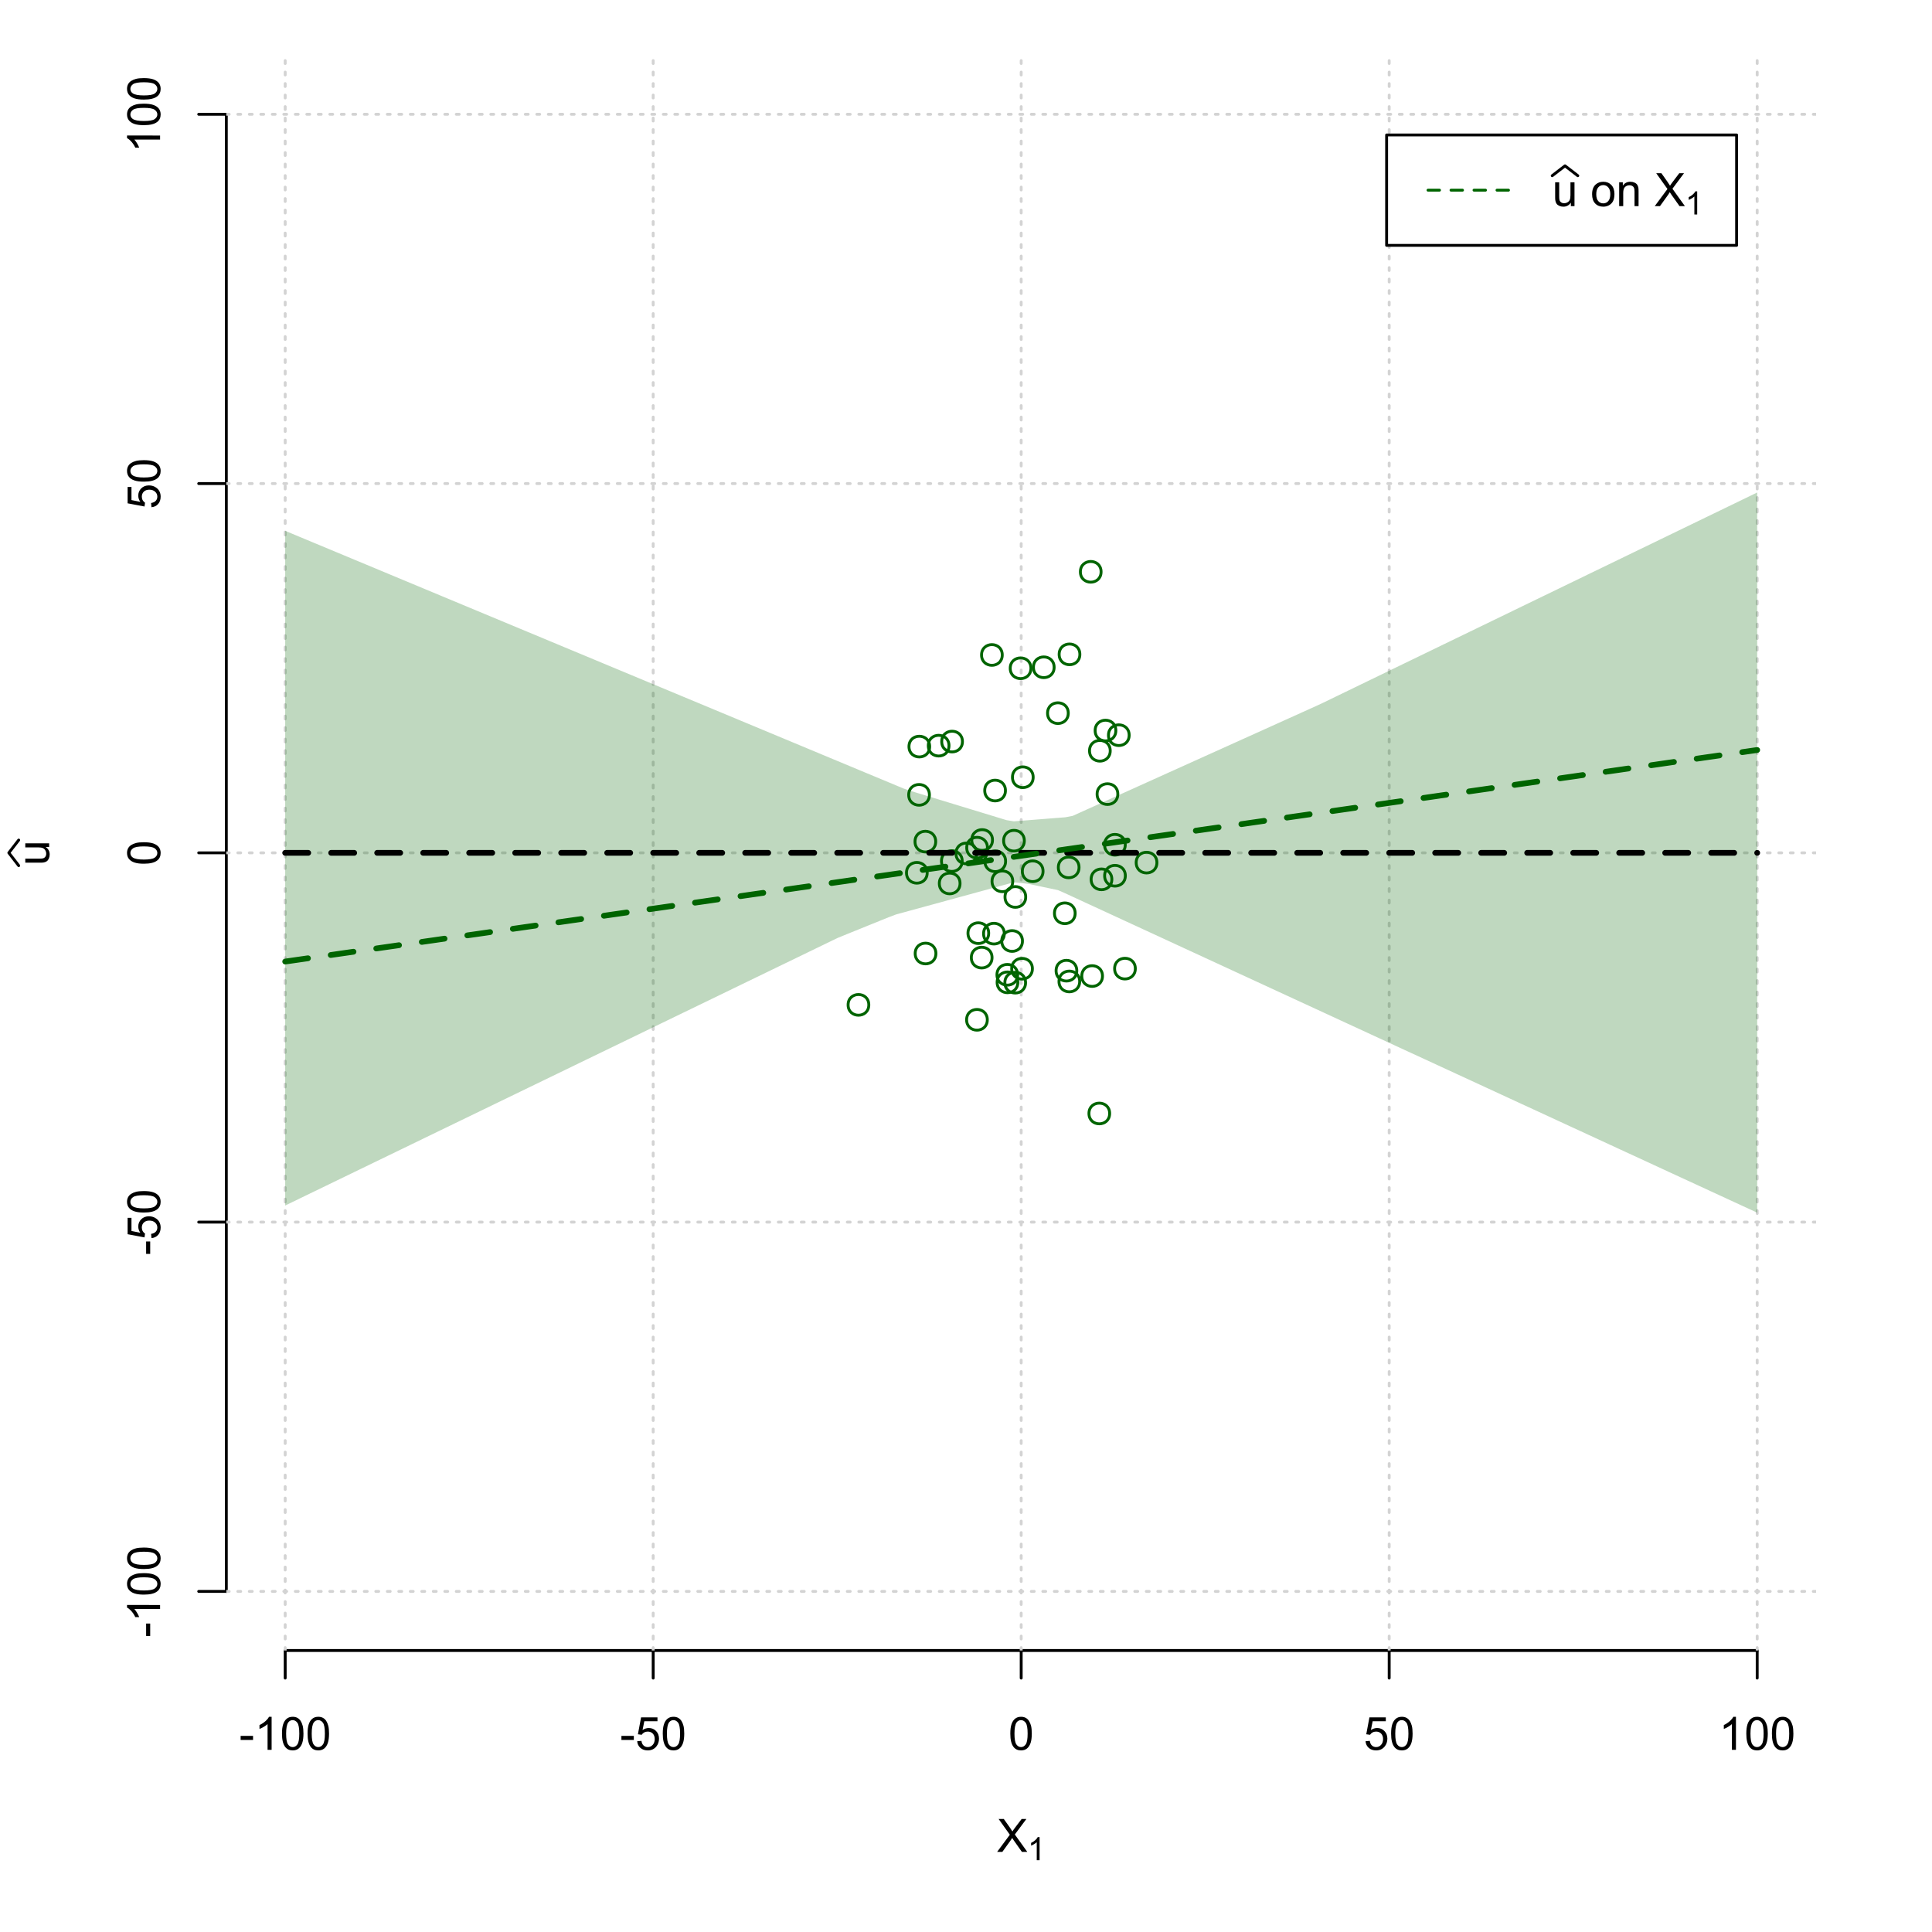 <?xml version="1.0" encoding="UTF-8"?>
<svg xmlns="http://www.w3.org/2000/svg" xmlns:xlink="http://www.w3.org/1999/xlink" width="504pt" height="504pt" viewBox="0 0 504 504" version="1.1">
<defs>
<g>
<symbol overflow="visible" id="glyph0-0">
<path style="stroke:none;" d="M 1.5 0 L 1.5 -7.5 L 7.5 -7.5 L 7.5 0 Z M 1.688 -0.188 L 7.312 -0.188 L 7.312 -7.312 L 1.688 -7.312 Z M 1.688 -0.188 "/>
</symbol>
<symbol overflow="visible" id="glyph0-1">
<path style="stroke:none;" d="M 0.055 0 L 3.375 -4.477 L 0.445 -8.59 L 1.797 -8.59 L 3.359 -6.387 C 3.68 -5.93 3.91 -5.578 4.047 -5.332 C 4.238 -5.645 4.465 -5.969 4.727 -6.312 L 6.457 -8.59 L 7.695 -8.59 L 4.676 -4.539 L 7.93 0 L 6.523 0 L 4.359 -3.062 C 4.238 -3.238 4.113 -3.43 3.984 -3.641 C 3.789 -3.324 3.652 -3.109 3.574 -2.992 L 1.418 0 Z M 0.055 0 "/>
</symbol>
<symbol overflow="visible" id="glyph0-2">
<path style="stroke:none;" d="M 0.383 -2.578 L 0.383 -3.641 L 3.621 -3.641 L 3.621 -2.578 Z M 0.383 -2.578 "/>
</symbol>
<symbol overflow="visible" id="glyph0-3">
<path style="stroke:none;" d="M 4.469 0 L 3.414 0 L 3.414 -6.719 C 3.16 -6.477 2.828 -6.234 2.414 -5.996 C 2 -5.75 1.629 -5.57 1.305 -5.449 L 1.305 -6.469 C 1.895 -6.742 2.41 -7.078 2.852 -7.477 C 3.293 -7.871 3.605 -8.254 3.789 -8.625 L 4.469 -8.625 Z M 4.469 0 "/>
</symbol>
<symbol overflow="visible" id="glyph0-4">
<path style="stroke:none;" d="M 0.5 -4.234 C 0.496 -5.246 0.602 -6.062 0.812 -6.688 C 1.02 -7.305 1.328 -7.785 1.742 -8.121 C 2.148 -8.457 2.668 -8.625 3.297 -8.625 C 3.758 -8.625 4.164 -8.531 4.512 -8.348 C 4.855 -8.16 5.141 -7.891 5.371 -7.543 C 5.594 -7.191 5.773 -6.766 5.906 -6.266 C 6.035 -5.762 6.098 -5.086 6.102 -4.234 C 6.098 -3.227 5.996 -2.414 5.789 -1.797 C 5.578 -1.176 5.266 -0.695 4.859 -0.359 C 4.445 -0.02 3.926 0.145 3.297 0.148 C 2.465 0.145 1.816 -0.148 1.348 -0.742 C 0.781 -1.457 0.496 -2.621 0.5 -4.234 Z M 1.582 -4.234 C 1.582 -2.824 1.746 -1.887 2.074 -1.418 C 2.402 -0.949 2.809 -0.715 3.297 -0.719 C 3.777 -0.715 4.184 -0.949 4.52 -1.422 C 4.848 -1.887 5.016 -2.824 5.016 -4.234 C 5.016 -5.648 4.848 -6.59 4.52 -7.055 C 4.184 -7.516 3.773 -7.746 3.289 -7.75 C 2.801 -7.746 2.414 -7.543 2.125 -7.137 C 1.762 -6.613 1.582 -5.645 1.582 -4.234 Z M 1.582 -4.234 "/>
</symbol>
<symbol overflow="visible" id="glyph0-5">
<path style="stroke:none;" d="M 0.5 -2.25 L 1.605 -2.344 C 1.684 -1.805 1.871 -1.398 2.176 -1.125 C 2.473 -0.852 2.836 -0.715 3.258 -0.719 C 3.766 -0.715 4.195 -0.906 4.547 -1.293 C 4.898 -1.672 5.074 -2.18 5.074 -2.82 C 5.074 -3.414 4.902 -3.891 4.566 -4.242 C 4.227 -4.59 3.785 -4.762 3.242 -4.766 C 2.898 -4.762 2.594 -4.684 2.32 -4.531 C 2.047 -4.375 1.832 -4.176 1.676 -3.93 L 0.688 -4.062 L 1.516 -8.473 L 5.789 -8.473 L 5.789 -7.465 L 2.359 -7.465 L 1.898 -5.156 C 2.414 -5.516 2.953 -5.695 3.523 -5.695 C 4.27 -5.695 4.902 -5.434 5.422 -4.914 C 5.934 -4.395 6.191 -3.727 6.195 -2.914 C 6.191 -2.133 5.965 -1.461 5.516 -0.898 C 4.961 -0.199 4.211 0.145 3.258 0.148 C 2.477 0.145 1.836 -0.07 1.344 -0.508 C 0.844 -0.941 0.562 -1.523 0.5 -2.25 Z M 0.5 -2.25 "/>
</symbol>
<symbol overflow="visible" id="glyph0-6">
<path style="stroke:none;" d="M 4.867 0 L 4.867 -0.914 C 4.379 -0.211 3.723 0.141 2.895 0.141 C 2.527 0.141 2.184 0.07 1.867 -0.07 C 1.547 -0.211 1.309 -0.387 1.156 -0.602 C 1 -0.812 0.895 -1.074 0.832 -1.383 C 0.785 -1.59 0.762 -1.918 0.766 -2.367 L 0.766 -6.223 L 1.82 -6.223 L 1.82 -2.773 C 1.816 -2.219 1.84 -1.848 1.887 -1.656 C 1.949 -1.379 2.09 -1.16 2.309 -1.004 C 2.523 -0.84 2.789 -0.762 3.105 -0.766 C 3.418 -0.762 3.715 -0.844 3.996 -1.008 C 4.273 -1.172 4.469 -1.391 4.586 -1.672 C 4.699 -1.949 4.758 -2.355 4.758 -2.891 L 4.758 -6.223 L 5.812 -6.223 L 5.812 0 Z M 4.867 0 "/>
</symbol>
<symbol overflow="visible" id="glyph0-7">
<path style="stroke:none;" d=""/>
</symbol>
<symbol overflow="visible" id="glyph0-8">
<path style="stroke:none;" d="M 0.398 -3.109 C 0.398 -4.262 0.719 -5.117 1.359 -5.672 C 1.895 -6.133 2.547 -6.363 3.316 -6.363 C 4.172 -6.363 4.871 -6.082 5.414 -5.52 C 5.953 -4.957 6.223 -4.184 6.227 -3.199 C 6.223 -2.398 6.102 -1.766 5.867 -1.309 C 5.625 -0.848 5.277 -0.492 4.82 -0.238 C 4.359 0.016 3.859 0.141 3.316 0.141 C 2.441 0.141 1.734 -0.137 1.203 -0.695 C 0.664 -1.254 0.398 -2.059 0.398 -3.109 Z M 1.484 -3.109 C 1.48 -2.309 1.656 -1.711 2.004 -1.32 C 2.348 -0.922 2.785 -0.727 3.316 -0.727 C 3.84 -0.727 4.273 -0.926 4.621 -1.324 C 4.969 -1.723 5.145 -2.328 5.145 -3.148 C 5.145 -3.914 4.969 -4.496 4.617 -4.895 C 4.266 -5.289 3.832 -5.488 3.316 -5.492 C 2.785 -5.488 2.348 -5.293 2.004 -4.898 C 1.656 -4.5 1.48 -3.902 1.484 -3.109 Z M 1.484 -3.109 "/>
</symbol>
<symbol overflow="visible" id="glyph0-9">
<path style="stroke:none;" d="M 0.789 0 L 0.789 -6.223 L 1.742 -6.223 L 1.742 -5.336 C 2.195 -6.02 2.855 -6.363 3.719 -6.363 C 4.09 -6.363 4.434 -6.293 4.754 -6.16 C 5.066 -6.023 5.305 -5.848 5.461 -5.633 C 5.617 -5.41 5.727 -5.152 5.789 -4.852 C 5.828 -4.656 5.848 -4.312 5.848 -3.828 L 5.848 0 L 4.793 0 L 4.793 -3.785 C 4.793 -4.215 4.75 -4.535 4.668 -4.75 C 4.586 -4.961 4.441 -5.129 4.234 -5.258 C 4.023 -5.383 3.777 -5.449 3.5 -5.449 C 3.047 -5.449 2.66 -5.305 2.332 -5.02 C 2.004 -4.734 1.84 -4.195 1.844 -3.398 L 1.844 0 Z M 0.789 0 "/>
</symbol>
<symbol overflow="visible" id="glyph1-0">
<path style="stroke:none;" d="M 1.051 0 L 1.051 -5.25 L 5.25 -5.25 L 5.25 0 Z M 1.18 -0.133 L 5.117 -0.133 L 5.117 -5.117 L 1.18 -5.117 Z M 1.18 -0.133 "/>
</symbol>
<symbol overflow="visible" id="glyph1-1">
<path style="stroke:none;" d="M 3.129 0 L 2.391 0 L 2.391 -4.703 C 2.211 -4.531 1.977 -4.363 1.691 -4.195 C 1.398 -4.023 1.141 -3.895 0.914 -3.812 L 0.914 -4.527 C 1.328 -4.719 1.688 -4.953 1.996 -5.234 C 2.305 -5.508 2.523 -5.777 2.652 -6.039 L 3.129 -6.039 Z M 3.129 0 "/>
</symbol>
<symbol overflow="visible" id="glyph2-0">
<path style="stroke:none;" d="M 0 -1.5 L -7.5 -1.5 L -7.5 -7.5 L 0 -7.5 Z M -0.188 -1.688 L -0.188 -7.312 L -7.312 -7.312 L -7.312 -1.688 Z M -0.188 -1.688 "/>
</symbol>
<symbol overflow="visible" id="glyph2-1">
<path style="stroke:none;" d="M 0 -4.867 L -0.914 -4.867 C -0.211 -4.379 0.141 -3.723 0.141 -2.895 C 0.141 -2.527 0.07 -2.184 -0.07 -1.867 C -0.211 -1.547 -0.387 -1.309 -0.598 -1.156 C -0.809 -1 -1.07 -0.895 -1.383 -0.832 C -1.59 -0.789 -1.918 -0.766 -2.367 -0.77 L -6.223 -0.77 L -6.223 -1.824 L -2.773 -1.824 C -2.219 -1.82 -1.848 -1.844 -1.656 -1.887 C -1.379 -1.949 -1.16 -2.09 -1.004 -2.309 C -0.84 -2.523 -0.762 -2.789 -0.766 -3.105 C -0.762 -3.418 -0.844 -3.715 -1.008 -3.996 C -1.172 -4.273 -1.391 -4.469 -1.672 -4.586 C -1.945 -4.699 -2.352 -4.758 -2.887 -4.758 L -6.223 -4.758 L -6.223 -5.812 L 0 -5.812 Z M 0 -4.867 "/>
</symbol>
<symbol overflow="visible" id="glyph2-2">
<path style="stroke:none;" d="M -2.578 -0.383 L -3.641 -0.383 L -3.641 -3.621 L -2.578 -3.621 Z M -2.578 -0.383 "/>
</symbol>
<symbol overflow="visible" id="glyph2-3">
<path style="stroke:none;" d="M 0 -4.469 L 0 -3.414 L -6.719 -3.418 C -6.477 -3.16 -6.234 -2.828 -5.996 -2.418 C -5.75 -2.004 -5.57 -1.633 -5.449 -1.309 L -6.469 -1.309 C -6.742 -1.895 -7.078 -2.41 -7.477 -2.852 C -7.871 -3.293 -8.254 -3.605 -8.625 -3.793 L -8.625 -4.473 Z M 0 -4.469 "/>
</symbol>
<symbol overflow="visible" id="glyph2-4">
<path style="stroke:none;" d="M -4.234 -0.5 C -5.246 -0.496 -6.062 -0.602 -6.688 -0.812 C -7.305 -1.02 -7.785 -1.328 -8.121 -1.742 C -8.457 -2.152 -8.625 -2.672 -8.625 -3.301 C -8.625 -3.758 -8.531 -4.164 -8.348 -4.512 C -8.16 -4.859 -7.891 -5.145 -7.543 -5.371 C -7.191 -5.594 -6.766 -5.773 -6.266 -5.906 C -5.762 -6.035 -5.086 -6.098 -4.234 -6.102 C -3.223 -6.098 -2.41 -5.996 -1.793 -5.789 C -1.176 -5.578 -0.695 -5.266 -0.359 -4.859 C -0.02 -4.445 0.145 -3.926 0.148 -3.297 C 0.145 -2.465 -0.148 -1.816 -0.742 -1.348 C -1.457 -0.781 -2.621 -0.496 -4.234 -0.5 Z M -4.234 -1.582 C -2.824 -1.582 -1.887 -1.746 -1.418 -2.074 C -0.949 -2.402 -0.715 -2.809 -0.719 -3.297 C -0.715 -3.777 -0.949 -4.184 -1.422 -4.52 C -1.887 -4.848 -2.824 -5.016 -4.234 -5.016 C -5.648 -5.016 -6.59 -4.848 -7.055 -4.52 C -7.516 -4.188 -7.746 -3.777 -7.75 -3.289 C -7.746 -2.801 -7.543 -2.414 -7.137 -2.129 C -6.613 -1.762 -5.645 -1.582 -4.234 -1.582 Z M -4.234 -1.582 "/>
</symbol>
<symbol overflow="visible" id="glyph2-5">
<path style="stroke:none;" d="M -2.25 -0.5 L -2.344 -1.605 C -1.805 -1.684 -1.398 -1.871 -1.125 -2.176 C -0.852 -2.473 -0.715 -2.836 -0.719 -3.258 C -0.715 -3.766 -0.906 -4.195 -1.293 -4.547 C -1.672 -4.898 -2.18 -5.074 -2.816 -5.074 C -3.414 -5.074 -3.891 -4.902 -4.242 -4.566 C -4.59 -4.227 -4.762 -3.785 -4.766 -3.242 C -4.762 -2.898 -4.684 -2.594 -4.531 -2.32 C -4.375 -2.047 -4.176 -1.832 -3.93 -1.676 L -4.062 -0.688 L -8.473 -1.52 L -8.473 -5.789 L -7.465 -5.789 L -7.465 -2.363 L -5.156 -1.898 C -5.516 -2.414 -5.695 -2.953 -5.695 -3.523 C -5.695 -4.27 -5.434 -4.902 -4.914 -5.422 C -4.395 -5.934 -3.727 -6.191 -2.91 -6.195 C -2.133 -6.191 -1.461 -5.965 -0.895 -5.516 C -0.199 -4.961 0.145 -4.211 0.148 -3.258 C 0.145 -2.477 -0.07 -1.836 -0.508 -1.344 C -0.941 -0.848 -1.523 -0.566 -2.25 -0.5 Z M -2.25 -0.5 "/>
</symbol>
</g>
<clipPath id="clip1">
  <path d="M 74 14.398 L 75 14.398 L 75 430.559 L 74 430.559 Z M 74 14.398 "/>
</clipPath>
<clipPath id="clip2">
  <path d="M 170 14.398 L 171 14.398 L 171 430.559 L 170 430.559 Z M 170 14.398 "/>
</clipPath>
<clipPath id="clip3">
  <path d="M 266 14.398 L 267 14.398 L 267 430.559 L 266 430.559 Z M 266 14.398 "/>
</clipPath>
<clipPath id="clip4">
  <path d="M 362 14.398 L 363 14.398 L 363 430.559 L 362 430.559 Z M 362 14.398 "/>
</clipPath>
<clipPath id="clip5">
  <path d="M 458 14.398 L 459 14.398 L 459 430.559 L 458 430.559 Z M 458 14.398 "/>
</clipPath>
<clipPath id="clip6">
  <path d="M 59.039 414 L 473.758 414 L 473.758 416 L 59.039 416 Z M 59.039 414 "/>
</clipPath>
<clipPath id="clip7">
  <path d="M 59.039 318 L 473.758 318 L 473.758 320 L 59.039 320 Z M 59.039 318 "/>
</clipPath>
<clipPath id="clip8">
  <path d="M 59.039 222 L 473.758 222 L 473.758 223 L 59.039 223 Z M 59.039 222 "/>
</clipPath>
<clipPath id="clip9">
  <path d="M 59.039 125 L 473.758 125 L 473.758 127 L 59.039 127 Z M 59.039 125 "/>
</clipPath>
<clipPath id="clip10">
  <path d="M 59.039 29 L 473.758 29 L 473.758 31 L 59.039 31 Z M 59.039 29 "/>
</clipPath>
</defs>
<g id="surface3456">
<rect x="0" y="0" width="504" height="504" style="fill:rgb(100%,100%,100%);fill-opacity:1;stroke:none;"/>
<g style="fill:rgb(0%,0%,0%);fill-opacity:1;">
  <use xlink:href="#glyph0-1" x="260.062" y="483.102"/>
</g>
<g style="fill:rgb(0%,0%,0%);fill-opacity:1;">
  <use xlink:href="#glyph1-1" x="268.066" y="485.281"/>
</g>
<g style="fill:rgb(0%,0%,0%);fill-opacity:1;">
  <use xlink:href="#glyph2-1" x="12.82" y="225.816"/>
</g>
<path style="fill:none;stroke-width:0.75;stroke-linecap:round;stroke-linejoin:round;stroke:rgb(0%,0%,0%);stroke-opacity:1;stroke-miterlimit:10;" d="M 4.879 225.816 L 2.301 222.48 L 4.879 219.145 "/>
<path style="fill:none;stroke-width:0.75;stroke-linecap:round;stroke-linejoin:round;stroke:rgb(0%,0%,0%);stroke-opacity:1;stroke-miterlimit:10;" d="M 74.398 430.559 L 458.398 430.559 "/>
<path style="fill:none;stroke-width:0.75;stroke-linecap:round;stroke-linejoin:round;stroke:rgb(0%,0%,0%);stroke-opacity:1;stroke-miterlimit:10;" d="M 74.398 430.559 L 74.398 437.762 "/>
<path style="fill:none;stroke-width:0.75;stroke-linecap:round;stroke-linejoin:round;stroke:rgb(0%,0%,0%);stroke-opacity:1;stroke-miterlimit:10;" d="M 170.398 430.559 L 170.398 437.762 "/>
<path style="fill:none;stroke-width:0.75;stroke-linecap:round;stroke-linejoin:round;stroke:rgb(0%,0%,0%);stroke-opacity:1;stroke-miterlimit:10;" d="M 266.398 430.559 L 266.398 437.762 "/>
<path style="fill:none;stroke-width:0.75;stroke-linecap:round;stroke-linejoin:round;stroke:rgb(0%,0%,0%);stroke-opacity:1;stroke-miterlimit:10;" d="M 362.398 430.559 L 362.398 437.762 "/>
<path style="fill:none;stroke-width:0.75;stroke-linecap:round;stroke-linejoin:round;stroke:rgb(0%,0%,0%);stroke-opacity:1;stroke-miterlimit:10;" d="M 458.398 430.559 L 458.398 437.762 "/>
<g style="fill:rgb(0%,0%,0%);fill-opacity:1;">
  <use xlink:href="#glyph0-2" x="62.391" y="456.48"/>
  <use xlink:href="#glyph0-3" x="66.387" y="456.48"/>
  <use xlink:href="#glyph0-4" x="73.061" y="456.48"/>
  <use xlink:href="#glyph0-4" x="79.734" y="456.48"/>
</g>
<g style="fill:rgb(0%,0%,0%);fill-opacity:1;">
  <use xlink:href="#glyph0-2" x="161.727" y="456.48"/>
  <use xlink:href="#glyph0-5" x="165.723" y="456.48"/>
  <use xlink:href="#glyph0-4" x="172.396" y="456.48"/>
</g>
<g style="fill:rgb(0%,0%,0%);fill-opacity:1;">
  <use xlink:href="#glyph0-4" x="263.062" y="456.48"/>
</g>
<g style="fill:rgb(0%,0%,0%);fill-opacity:1;">
  <use xlink:href="#glyph0-5" x="355.727" y="456.48"/>
  <use xlink:href="#glyph0-4" x="362.4" y="456.48"/>
</g>
<g style="fill:rgb(0%,0%,0%);fill-opacity:1;">
  <use xlink:href="#glyph0-3" x="448.387" y="456.48"/>
  <use xlink:href="#glyph0-4" x="455.061" y="456.48"/>
  <use xlink:href="#glyph0-4" x="461.734" y="456.48"/>
</g>
<path style="fill:none;stroke-width:0.75;stroke-linecap:round;stroke-linejoin:round;stroke:rgb(0%,0%,0%);stroke-opacity:1;stroke-miterlimit:10;" d="M 59.039 415.148 L 59.039 29.812 "/>
<path style="fill:none;stroke-width:0.75;stroke-linecap:round;stroke-linejoin:round;stroke:rgb(0%,0%,0%);stroke-opacity:1;stroke-miterlimit:10;" d="M 59.039 415.148 L 51.84 415.148 "/>
<path style="fill:none;stroke-width:0.75;stroke-linecap:round;stroke-linejoin:round;stroke:rgb(0%,0%,0%);stroke-opacity:1;stroke-miterlimit:10;" d="M 59.039 318.812 L 51.84 318.812 "/>
<path style="fill:none;stroke-width:0.75;stroke-linecap:round;stroke-linejoin:round;stroke:rgb(0%,0%,0%);stroke-opacity:1;stroke-miterlimit:10;" d="M 59.039 222.48 L 51.84 222.48 "/>
<path style="fill:none;stroke-width:0.75;stroke-linecap:round;stroke-linejoin:round;stroke:rgb(0%,0%,0%);stroke-opacity:1;stroke-miterlimit:10;" d="M 59.039 126.148 L 51.84 126.148 "/>
<path style="fill:none;stroke-width:0.75;stroke-linecap:round;stroke-linejoin:round;stroke:rgb(0%,0%,0%);stroke-opacity:1;stroke-miterlimit:10;" d="M 59.039 29.812 L 51.84 29.812 "/>
<g style="fill:rgb(0%,0%,0%);fill-opacity:1;">
  <use xlink:href="#glyph2-2" x="41.762" y="427.156"/>
  <use xlink:href="#glyph2-3" x="41.762" y="423.16"/>
  <use xlink:href="#glyph2-4" x="41.762" y="416.486"/>
  <use xlink:href="#glyph2-4" x="41.762" y="409.812"/>
</g>
<g style="fill:rgb(0%,0%,0%);fill-opacity:1;">
  <use xlink:href="#glyph2-2" x="41.762" y="327.484"/>
  <use xlink:href="#glyph2-5" x="41.762" y="323.488"/>
  <use xlink:href="#glyph2-4" x="41.762" y="316.814"/>
</g>
<g style="fill:rgb(0%,0%,0%);fill-opacity:1;">
  <use xlink:href="#glyph2-4" x="41.762" y="225.816"/>
</g>
<g style="fill:rgb(0%,0%,0%);fill-opacity:1;">
  <use xlink:href="#glyph2-5" x="41.762" y="132.82"/>
  <use xlink:href="#glyph2-4" x="41.762" y="126.146"/>
</g>
<g style="fill:rgb(0%,0%,0%);fill-opacity:1;">
  <use xlink:href="#glyph2-3" x="41.762" y="39.824"/>
  <use xlink:href="#glyph2-4" x="41.762" y="33.15"/>
  <use xlink:href="#glyph2-4" x="41.762" y="26.477"/>
</g>
<g clip-path="url(#clip1)" clip-rule="nonzero">
<path style="fill:none;stroke-width:0.75;stroke-linecap:round;stroke-linejoin:round;stroke:rgb(82.745%,82.745%,82.745%);stroke-opacity:1;stroke-dasharray:0.75,2.25;stroke-miterlimit:10;" d="M 74.398 430.559 L 74.398 14.398 "/>
</g>
<g clip-path="url(#clip2)" clip-rule="nonzero">
<path style="fill:none;stroke-width:0.75;stroke-linecap:round;stroke-linejoin:round;stroke:rgb(82.745%,82.745%,82.745%);stroke-opacity:1;stroke-dasharray:0.75,2.25;stroke-miterlimit:10;" d="M 170.398 430.559 L 170.398 14.398 "/>
</g>
<g clip-path="url(#clip3)" clip-rule="nonzero">
<path style="fill:none;stroke-width:0.75;stroke-linecap:round;stroke-linejoin:round;stroke:rgb(82.745%,82.745%,82.745%);stroke-opacity:1;stroke-dasharray:0.75,2.25;stroke-miterlimit:10;" d="M 266.398 430.559 L 266.398 14.398 "/>
</g>
<g clip-path="url(#clip4)" clip-rule="nonzero">
<path style="fill:none;stroke-width:0.75;stroke-linecap:round;stroke-linejoin:round;stroke:rgb(82.745%,82.745%,82.745%);stroke-opacity:1;stroke-dasharray:0.75,2.25;stroke-miterlimit:10;" d="M 362.398 430.559 L 362.398 14.398 "/>
</g>
<g clip-path="url(#clip5)" clip-rule="nonzero">
<path style="fill:none;stroke-width:0.75;stroke-linecap:round;stroke-linejoin:round;stroke:rgb(82.745%,82.745%,82.745%);stroke-opacity:1;stroke-dasharray:0.75,2.25;stroke-miterlimit:10;" d="M 458.398 430.559 L 458.398 14.398 "/>
</g>
<g clip-path="url(#clip6)" clip-rule="nonzero">
<path style="fill:none;stroke-width:0.75;stroke-linecap:round;stroke-linejoin:round;stroke:rgb(82.745%,82.745%,82.745%);stroke-opacity:1;stroke-dasharray:0.75,2.25;stroke-miterlimit:10;" d="M 59.039 415.148 L 473.762 415.148 "/>
</g>
<g clip-path="url(#clip7)" clip-rule="nonzero">
<path style="fill:none;stroke-width:0.75;stroke-linecap:round;stroke-linejoin:round;stroke:rgb(82.745%,82.745%,82.745%);stroke-opacity:1;stroke-dasharray:0.75,2.25;stroke-miterlimit:10;" d="M 59.039 318.812 L 473.762 318.812 "/>
</g>
<g clip-path="url(#clip8)" clip-rule="nonzero">
<path style="fill:none;stroke-width:0.75;stroke-linecap:round;stroke-linejoin:round;stroke:rgb(82.745%,82.745%,82.745%);stroke-opacity:1;stroke-dasharray:0.75,2.25;stroke-miterlimit:10;" d="M 59.039 222.48 L 473.762 222.48 "/>
</g>
<g clip-path="url(#clip9)" clip-rule="nonzero">
<path style="fill:none;stroke-width:0.75;stroke-linecap:round;stroke-linejoin:round;stroke:rgb(82.745%,82.745%,82.745%);stroke-opacity:1;stroke-dasharray:0.75,2.25;stroke-miterlimit:10;" d="M 59.039 126.148 L 473.762 126.148 "/>
</g>
<g clip-path="url(#clip10)" clip-rule="nonzero">
<path style="fill:none;stroke-width:0.75;stroke-linecap:round;stroke-linejoin:round;stroke:rgb(82.745%,82.745%,82.745%);stroke-opacity:1;stroke-dasharray:0.75,2.25;stroke-miterlimit:10;" d="M 59.039 29.812 L 473.762 29.812 "/>
</g>
<path style=" stroke:none;fill-rule:nonzero;fill:rgb(0%,39.216%,0%);fill-opacity:0.251;" d="M 74.398 50.496 L 74.398 138.477 L 76.32 139.277 L 78.238 140.078 L 80.16 140.879 L 82.078 141.68 L 84 142.477 L 85.922 143.277 L 87.84 144.078 L 89.762 144.879 L 91.68 145.68 L 93.602 146.48 L 95.52 147.277 L 97.441 148.078 L 99.359 148.879 L 101.281 149.68 L 103.199 150.48 L 105.121 151.281 L 107.039 152.078 L 108.961 152.879 L 110.879 153.68 L 112.801 154.48 L 114.719 155.281 L 116.641 156.082 L 118.559 156.879 L 120.48 157.68 L 122.398 158.48 L 124.32 159.281 L 126.238 160.082 L 128.16 160.883 L 130.078 161.68 L 133.922 163.281 L 135.84 164.082 L 137.762 164.883 L 139.68 165.68 L 141.602 166.48 L 143.52 167.281 L 145.441 168.082 L 147.359 168.883 L 149.281 169.684 L 151.199 170.48 L 153.121 171.281 L 155.039 172.082 L 156.961 172.883 L 158.879 173.684 L 160.801 174.484 L 162.719 175.281 L 164.641 176.082 L 166.559 176.883 L 168.48 177.684 L 170.398 178.484 L 172.32 179.285 L 174.238 180.082 L 176.16 180.883 L 178.078 181.684 L 181.922 183.285 L 183.84 184.086 L 185.762 184.883 L 187.68 185.684 L 189.602 186.484 L 191.52 187.285 L 193.441 188.086 L 195.359 188.883 L 197.281 189.684 L 199.199 190.484 L 201.121 191.285 L 203.039 192.086 L 204.961 192.887 L 206.879 193.684 L 208.801 194.484 L 210.719 195.285 L 212.641 196.086 L 214.559 196.887 L 216.48 197.688 L 218.398 198.484 L 220.32 199.285 L 222.238 200.086 L 224.16 200.887 L 226.078 201.688 L 228 202.488 L 229.922 203.285 L 231.84 204.086 L 233.762 204.887 L 235.68 205.688 L 237.602 206.34 L 239.52 206.926 L 241.441 207.508 L 243.359 208.094 L 245.281 208.68 L 247.199 209.266 L 249.121 209.852 L 251.039 210.438 L 252.961 211.023 L 254.879 211.605 L 256.801 212.191 L 258.719 212.777 L 260.641 213.363 L 262.559 213.949 L 264.48 214.266 L 266.398 214.113 L 268.32 213.961 L 270.238 213.809 L 272.16 213.656 L 274.078 213.504 L 276 213.355 L 277.922 213.203 L 279.84 212.832 L 281.762 211.965 L 283.68 211.098 L 285.602 210.234 L 287.52 209.367 L 289.441 208.5 L 291.359 207.633 L 293.281 206.766 L 295.199 205.902 L 297.121 205.035 L 299.039 204.168 L 300.961 203.301 L 302.879 202.434 L 304.801 201.566 L 306.719 200.703 L 308.641 199.836 L 310.559 198.969 L 312.48 198.102 L 314.398 197.234 L 316.32 196.371 L 318.238 195.504 L 320.16 194.637 L 322.078 193.77 L 324 192.902 L 325.922 192.039 L 327.84 191.172 L 329.762 190.305 L 331.68 189.438 L 333.602 188.57 L 335.52 187.703 L 337.441 186.84 L 339.359 185.973 L 341.281 185.105 L 343.199 184.238 L 345.121 183.348 L 347.039 182.418 L 348.961 181.488 L 350.879 180.559 L 352.801 179.629 L 354.719 178.695 L 356.641 177.766 L 358.559 176.836 L 360.48 175.906 L 362.398 174.977 L 364.32 174.047 L 366.238 173.117 L 368.16 172.188 L 370.078 171.258 L 372 170.328 L 373.922 169.395 L 375.84 168.465 L 377.762 167.535 L 379.68 166.605 L 381.602 165.676 L 383.52 164.746 L 385.441 163.816 L 387.359 162.887 L 389.281 161.957 L 391.199 161.027 L 393.121 160.098 L 395.039 159.164 L 396.961 158.234 L 398.879 157.305 L 400.801 156.375 L 402.719 155.445 L 404.641 154.516 L 406.559 153.586 L 408.48 152.656 L 410.398 151.727 L 412.32 150.797 L 414.238 149.863 L 416.16 148.934 L 418.078 148.004 L 421.922 146.145 L 423.84 145.215 L 425.762 144.285 L 427.68 143.355 L 429.602 142.426 L 431.52 141.496 L 433.441 140.566 L 435.359 139.633 L 437.281 138.703 L 439.199 137.773 L 441.121 136.844 L 443.039 135.914 L 444.961 134.984 L 446.879 134.055 L 448.801 133.125 L 450.719 132.195 L 452.641 131.266 L 454.559 130.336 L 456.48 129.402 L 458.398 128.473 L 458.398 35.469 L 458.398 404.973 L 458.398 316.352 L 456.48 315.465 L 454.559 314.578 L 452.641 313.695 L 450.719 312.809 L 448.801 311.922 L 446.879 311.035 L 444.961 310.148 L 443.039 309.262 L 441.121 308.375 L 439.199 307.492 L 437.281 306.605 L 435.359 305.719 L 433.441 304.832 L 431.52 303.945 L 429.602 303.059 L 427.68 302.172 L 425.762 301.285 L 423.84 300.402 L 421.922 299.516 L 418.078 297.742 L 416.16 296.855 L 414.238 295.969 L 412.32 295.082 L 410.398 294.199 L 408.48 293.312 L 406.559 292.426 L 404.641 291.539 L 402.719 290.652 L 400.801 289.766 L 398.879 288.879 L 396.961 287.996 L 395.039 287.109 L 393.121 286.223 L 391.199 285.336 L 389.281 284.449 L 387.359 283.562 L 385.441 282.676 L 383.52 281.789 L 381.602 280.906 L 379.68 280.02 L 377.762 279.133 L 375.84 278.246 L 373.922 277.359 L 370.078 275.586 L 368.16 274.703 L 366.238 273.816 L 364.32 272.93 L 362.398 272.043 L 360.48 271.156 L 358.559 270.27 L 356.641 269.383 L 354.719 268.496 L 352.801 267.613 L 350.879 266.727 L 348.961 265.84 L 347.039 264.953 L 345.121 264.066 L 343.199 263.18 L 341.281 262.293 L 339.359 261.41 L 337.441 260.523 L 335.52 259.637 L 333.602 258.75 L 331.68 257.863 L 329.762 256.977 L 327.84 256.09 L 325.922 255.207 L 322.078 253.434 L 320.16 252.547 L 318.238 251.66 L 316.32 250.773 L 314.398 249.887 L 312.48 249 L 310.559 248.117 L 308.641 247.23 L 306.719 246.344 L 304.801 245.457 L 302.879 244.57 L 300.961 243.684 L 299.039 242.797 L 297.121 241.914 L 295.199 241.027 L 293.281 240.141 L 291.359 239.254 L 289.441 238.367 L 287.52 237.48 L 285.602 236.594 L 283.68 235.711 L 281.762 234.824 L 279.84 233.938 L 277.922 233.051 L 276 232.203 L 274.078 231.801 L 272.16 231.395 L 270.238 230.988 L 268.32 230.582 L 266.398 230.355 L 264.48 230.16 L 262.559 230.688 L 260.641 231.211 L 258.719 231.734 L 256.801 232.258 L 254.879 232.781 L 252.961 233.309 L 251.039 233.832 L 249.121 234.355 L 247.199 234.879 L 245.281 235.406 L 243.359 235.93 L 241.441 236.453 L 239.52 236.977 L 237.602 237.5 L 235.68 238.027 L 233.762 238.551 L 231.84 239.273 L 229.922 240.051 L 226.078 241.605 L 224.16 242.383 L 222.238 243.16 L 220.32 243.938 L 218.398 244.73 L 216.48 245.66 L 214.559 246.59 L 212.641 247.52 L 210.719 248.449 L 208.801 249.383 L 206.879 250.312 L 204.961 251.242 L 203.039 252.172 L 201.121 253.102 L 199.199 254.031 L 197.281 254.961 L 195.359 255.891 L 193.441 256.82 L 191.52 257.75 L 189.602 258.684 L 187.68 259.613 L 185.762 260.543 L 183.84 261.473 L 181.922 262.402 L 178.078 264.262 L 176.16 265.191 L 174.238 266.121 L 172.32 267.051 L 170.398 267.98 L 168.48 268.914 L 166.559 269.844 L 164.641 270.773 L 162.719 271.703 L 160.801 272.633 L 158.879 273.562 L 156.961 274.492 L 155.039 275.422 L 153.121 276.352 L 151.199 277.281 L 149.281 278.211 L 147.359 279.145 L 145.441 280.074 L 143.52 281.004 L 141.602 281.934 L 139.68 282.863 L 137.762 283.793 L 135.84 284.723 L 133.922 285.652 L 130.078 287.512 L 128.16 288.445 L 126.238 289.375 L 124.32 290.305 L 122.398 291.234 L 120.48 292.164 L 118.559 293.094 L 116.641 294.023 L 114.719 294.953 L 112.801 295.883 L 110.879 296.812 L 108.961 297.742 L 107.039 298.676 L 105.121 299.605 L 103.199 300.535 L 101.281 301.465 L 99.359 302.395 L 97.441 303.324 L 95.52 304.254 L 93.602 305.184 L 91.68 306.113 L 89.762 307.043 L 87.84 307.973 L 85.922 308.906 L 82.078 310.766 L 80.16 311.695 L 78.238 312.625 L 76.32 313.555 L 74.398 314.484 L 74.398 407.492 Z M 74.398 50.496 "/>
<path style="fill:none;stroke-width:0.75;stroke-linecap:round;stroke-linejoin:round;stroke:rgb(0%,39.216%,0%);stroke-opacity:1;stroke-miterlimit:10;" d="M 241.879 227.688 C 241.879 231.285 236.477 231.285 236.477 227.688 C 236.477 224.086 241.879 224.086 241.879 227.688 "/>
<path style="fill:none;stroke-width:0.75;stroke-linecap:round;stroke-linejoin:round;stroke:rgb(0%,39.216%,0%);stroke-opacity:1;stroke-miterlimit:10;" d="M 261.457 170.859 C 261.457 174.461 256.055 174.461 256.055 170.859 C 256.055 167.262 261.457 167.262 261.457 170.859 "/>
<path style="fill:none;stroke-width:0.75;stroke-linecap:round;stroke-linejoin:round;stroke:rgb(0%,39.216%,0%);stroke-opacity:1;stroke-miterlimit:10;" d="M 251.07 193.453 C 251.07 197.051 245.668 197.051 245.668 193.453 C 245.668 189.852 251.07 189.852 251.07 193.453 "/>
<path style="fill:none;stroke-width:0.75;stroke-linecap:round;stroke-linejoin:round;stroke:rgb(0%,39.216%,0%);stroke-opacity:1;stroke-miterlimit:10;" d="M 257.918 243.434 C 257.918 247.031 252.516 247.031 252.516 243.434 C 252.516 239.832 257.918 239.832 257.918 243.434 "/>
<path style="fill:none;stroke-width:0.75;stroke-linecap:round;stroke-linejoin:round;stroke:rgb(0%,39.216%,0%);stroke-opacity:1;stroke-miterlimit:10;" d="M 287.238 149.172 C 287.238 152.77 281.84 152.77 281.84 149.172 C 281.84 145.57 287.238 145.57 287.238 149.172 "/>
<path style="fill:none;stroke-width:0.75;stroke-linecap:round;stroke-linejoin:round;stroke:rgb(0%,39.216%,0%);stroke-opacity:1;stroke-miterlimit:10;" d="M 258.906 219.133 C 258.906 222.734 253.508 222.734 253.508 219.133 C 253.508 215.531 258.906 215.531 258.906 219.133 "/>
<path style="fill:none;stroke-width:0.75;stroke-linecap:round;stroke-linejoin:round;stroke:rgb(0%,39.216%,0%);stroke-opacity:1;stroke-miterlimit:10;" d="M 267.574 233.988 C 267.574 237.586 262.176 237.586 262.176 233.988 C 262.176 230.387 267.574 230.387 267.574 233.988 "/>
<path style="fill:none;stroke-width:0.75;stroke-linecap:round;stroke-linejoin:round;stroke:rgb(0%,39.216%,0%);stroke-opacity:1;stroke-miterlimit:10;" d="M 278.68 186.035 C 278.68 189.637 273.277 189.637 273.277 186.035 C 273.277 182.438 278.68 182.438 278.68 186.035 "/>
<path style="fill:none;stroke-width:0.75;stroke-linecap:round;stroke-linejoin:round;stroke:rgb(0%,39.216%,0%);stroke-opacity:1;stroke-miterlimit:10;" d="M 291.09 190.582 C 291.09 194.18 285.691 194.18 285.691 190.582 C 285.691 186.98 291.09 186.98 291.09 190.582 "/>
<path style="fill:none;stroke-width:0.75;stroke-linecap:round;stroke-linejoin:round;stroke:rgb(0%,39.216%,0%);stroke-opacity:1;stroke-miterlimit:10;" d="M 257.594 221.137 C 257.594 224.734 252.191 224.734 252.191 221.137 C 252.191 217.535 257.594 217.535 257.594 221.137 "/>
<path style="fill:none;stroke-width:0.75;stroke-linecap:round;stroke-linejoin:round;stroke:rgb(0%,39.216%,0%);stroke-opacity:1;stroke-miterlimit:10;" d="M 280.902 253.223 C 280.902 256.82 275.504 256.82 275.504 253.223 C 275.504 249.621 280.902 249.621 280.902 253.223 "/>
<path style="fill:none;stroke-width:0.75;stroke-linecap:round;stroke-linejoin:round;stroke:rgb(0%,39.216%,0%);stroke-opacity:1;stroke-miterlimit:10;" d="M 262.328 224.676 C 262.328 228.277 256.926 228.277 256.926 224.676 C 256.926 221.078 262.328 221.078 262.328 224.676 "/>
<path style="fill:none;stroke-width:0.75;stroke-linecap:round;stroke-linejoin:round;stroke:rgb(0%,39.216%,0%);stroke-opacity:1;stroke-miterlimit:10;" d="M 266.727 245.48 C 266.727 249.078 261.328 249.078 261.328 245.48 C 261.328 241.879 266.727 241.879 266.727 245.48 "/>
<path style="fill:none;stroke-width:0.75;stroke-linecap:round;stroke-linejoin:round;stroke:rgb(0%,39.216%,0%);stroke-opacity:1;stroke-miterlimit:10;" d="M 247.566 194.52 C 247.566 198.117 242.168 198.117 242.168 194.52 C 242.168 190.918 247.566 190.918 247.566 194.52 "/>
<path style="fill:none;stroke-width:0.75;stroke-linecap:round;stroke-linejoin:round;stroke:rgb(0%,39.216%,0%);stroke-opacity:1;stroke-miterlimit:10;" d="M 242.523 194.762 C 242.523 198.363 237.125 198.363 237.125 194.762 C 237.125 191.164 242.523 191.164 242.523 194.762 "/>
<path style="fill:none;stroke-width:0.75;stroke-linecap:round;stroke-linejoin:round;stroke:rgb(0%,39.216%,0%);stroke-opacity:1;stroke-miterlimit:10;" d="M 281.703 170.699 C 281.703 174.301 276.301 174.301 276.301 170.699 C 276.301 167.102 281.703 167.102 281.703 170.699 "/>
<path style="fill:none;stroke-width:0.75;stroke-linecap:round;stroke-linejoin:round;stroke:rgb(0%,39.216%,0%);stroke-opacity:1;stroke-miterlimit:10;" d="M 280.477 238.246 C 280.477 241.848 275.078 241.848 275.078 238.246 C 275.078 234.648 280.477 234.648 280.477 238.246 "/>
<path style="fill:none;stroke-width:0.75;stroke-linecap:round;stroke-linejoin:round;stroke:rgb(0%,39.216%,0%);stroke-opacity:1;stroke-miterlimit:10;" d="M 265.52 256.262 C 265.52 259.863 260.121 259.863 260.121 256.262 C 260.121 252.66 265.52 252.66 265.52 256.262 "/>
<path style="fill:none;stroke-width:0.75;stroke-linecap:round;stroke-linejoin:round;stroke:rgb(0%,39.216%,0%);stroke-opacity:1;stroke-miterlimit:10;" d="M 254.789 222.633 C 254.789 226.234 249.387 226.234 249.387 222.633 C 249.387 219.035 254.789 219.035 254.789 222.633 "/>
<path style="fill:none;stroke-width:0.75;stroke-linecap:round;stroke-linejoin:round;stroke:rgb(0%,39.216%,0%);stroke-opacity:1;stroke-miterlimit:10;" d="M 268.941 174.328 C 268.941 177.93 263.539 177.93 263.539 174.328 C 263.539 170.73 268.941 170.73 268.941 174.328 "/>
<path style="fill:none;stroke-width:0.75;stroke-linecap:round;stroke-linejoin:round;stroke:rgb(0%,39.216%,0%);stroke-opacity:1;stroke-miterlimit:10;" d="M 267.539 256.348 C 267.539 259.949 262.141 259.949 262.141 256.348 C 262.141 252.75 267.539 252.75 267.539 256.348 "/>
<path style="fill:none;stroke-width:0.75;stroke-linecap:round;stroke-linejoin:round;stroke:rgb(0%,39.216%,0%);stroke-opacity:1;stroke-miterlimit:10;" d="M 287.605 254.621 C 287.605 258.223 282.203 258.223 282.203 254.621 C 282.203 251.023 287.605 251.023 287.605 254.621 "/>
<path style="fill:none;stroke-width:0.75;stroke-linecap:round;stroke-linejoin:round;stroke:rgb(0%,39.216%,0%);stroke-opacity:1;stroke-miterlimit:10;" d="M 291.605 207.16 C 291.605 210.762 286.203 210.762 286.203 207.16 C 286.203 203.562 291.605 203.562 291.605 207.16 "/>
<path style="fill:none;stroke-width:0.75;stroke-linecap:round;stroke-linejoin:round;stroke:rgb(0%,39.216%,0%);stroke-opacity:1;stroke-miterlimit:10;" d="M 281.656 256.031 C 281.656 259.633 276.258 259.633 276.258 256.031 C 276.258 252.43 281.656 252.43 281.656 256.031 "/>
<path style="fill:none;stroke-width:0.75;stroke-linecap:round;stroke-linejoin:round;stroke:rgb(0%,39.216%,0%);stroke-opacity:1;stroke-miterlimit:10;" d="M 250.445 230.461 C 250.445 234.062 245.043 234.062 245.043 230.461 C 245.043 226.863 250.445 226.863 250.445 230.461 "/>
<path style="fill:none;stroke-width:0.75;stroke-linecap:round;stroke-linejoin:round;stroke:rgb(0%,39.216%,0%);stroke-opacity:1;stroke-miterlimit:10;" d="M 289.625 195.855 C 289.625 199.453 284.223 199.453 284.223 195.855 C 284.223 192.254 289.625 192.254 289.625 195.855 "/>
<path style="fill:none;stroke-width:0.75;stroke-linecap:round;stroke-linejoin:round;stroke:rgb(0%,39.216%,0%);stroke-opacity:1;stroke-miterlimit:10;" d="M 244.148 248.738 C 244.148 252.34 238.746 252.34 238.746 248.738 C 238.746 245.141 244.148 245.141 244.148 248.738 "/>
<path style="fill:none;stroke-width:0.75;stroke-linecap:round;stroke-linejoin:round;stroke:rgb(0%,39.216%,0%);stroke-opacity:1;stroke-miterlimit:10;" d="M 269.523 202.758 C 269.523 206.359 264.121 206.359 264.121 202.758 C 264.121 199.16 269.523 199.16 269.523 202.758 "/>
<path style="fill:none;stroke-width:0.75;stroke-linecap:round;stroke-linejoin:round;stroke:rgb(0%,39.216%,0%);stroke-opacity:1;stroke-miterlimit:10;" d="M 226.645 262.141 C 226.645 265.738 221.246 265.738 221.246 262.141 C 221.246 258.539 226.645 258.539 226.645 262.141 "/>
<path style="fill:none;stroke-width:0.75;stroke-linecap:round;stroke-linejoin:round;stroke:rgb(0%,39.216%,0%);stroke-opacity:1;stroke-miterlimit:10;" d="M 293.547 220.371 C 293.547 223.973 288.148 223.973 288.148 220.371 C 288.148 216.773 293.547 216.773 293.547 220.371 "/>
<path style="fill:none;stroke-width:0.75;stroke-linecap:round;stroke-linejoin:round;stroke:rgb(0%,39.216%,0%);stroke-opacity:1;stroke-miterlimit:10;" d="M 258.793 249.809 C 258.793 253.41 253.391 253.41 253.391 249.809 C 253.391 246.211 258.793 246.211 258.793 249.809 "/>
<path style="fill:none;stroke-width:0.75;stroke-linecap:round;stroke-linejoin:round;stroke:rgb(0%,39.216%,0%);stroke-opacity:1;stroke-miterlimit:10;" d="M 289.473 290.469 C 289.473 294.07 284.074 294.07 284.074 290.469 C 284.074 286.871 289.473 286.871 289.473 290.469 "/>
<path style="fill:none;stroke-width:0.75;stroke-linecap:round;stroke-linejoin:round;stroke:rgb(0%,39.216%,0%);stroke-opacity:1;stroke-miterlimit:10;" d="M 264.191 229.906 C 264.191 233.508 258.789 233.508 258.789 229.906 C 258.789 226.309 264.191 226.309 264.191 229.906 "/>
<path style="fill:none;stroke-width:0.75;stroke-linecap:round;stroke-linejoin:round;stroke:rgb(0%,39.216%,0%);stroke-opacity:1;stroke-miterlimit:10;" d="M 265.477 254.293 C 265.477 257.891 260.078 257.891 260.078 254.293 C 260.078 250.691 265.477 250.691 265.477 254.293 "/>
<path style="fill:none;stroke-width:0.75;stroke-linecap:round;stroke-linejoin:round;stroke:rgb(0%,39.216%,0%);stroke-opacity:1;stroke-miterlimit:10;" d="M 257.559 266.035 C 257.559 269.637 252.16 269.637 252.16 266.035 C 252.16 262.434 257.559 262.434 257.559 266.035 "/>
<path style="fill:none;stroke-width:0.75;stroke-linecap:round;stroke-linejoin:round;stroke:rgb(0%,39.216%,0%);stroke-opacity:1;stroke-miterlimit:10;" d="M 290.047 229.395 C 290.047 232.992 284.645 232.992 284.645 229.395 C 284.645 225.793 290.047 225.793 290.047 229.395 "/>
<path style="fill:none;stroke-width:0.75;stroke-linecap:round;stroke-linejoin:round;stroke:rgb(0%,39.216%,0%);stroke-opacity:1;stroke-miterlimit:10;" d="M 274.992 174.074 C 274.992 177.672 269.594 177.672 269.594 174.074 C 269.594 170.473 274.992 170.473 274.992 174.074 "/>
<path style="fill:none;stroke-width:0.75;stroke-linecap:round;stroke-linejoin:round;stroke:rgb(0%,39.216%,0%);stroke-opacity:1;stroke-miterlimit:10;" d="M 244.098 219.551 C 244.098 223.152 238.699 223.152 238.699 219.551 C 238.699 215.953 244.098 215.953 244.098 219.551 "/>
<path style="fill:none;stroke-width:0.75;stroke-linecap:round;stroke-linejoin:round;stroke:rgb(0%,39.216%,0%);stroke-opacity:1;stroke-miterlimit:10;" d="M 262.289 206.227 C 262.289 209.828 256.887 209.828 256.887 206.227 C 256.887 202.625 262.289 202.625 262.289 206.227 "/>
<path style="fill:none;stroke-width:0.75;stroke-linecap:round;stroke-linejoin:round;stroke:rgb(0%,39.216%,0%);stroke-opacity:1;stroke-miterlimit:10;" d="M 281.488 226.281 C 281.488 229.879 276.09 229.879 276.09 226.281 C 276.09 222.68 281.488 222.68 281.488 226.281 "/>
<path style="fill:none;stroke-width:0.75;stroke-linecap:round;stroke-linejoin:round;stroke:rgb(0%,39.216%,0%);stroke-opacity:1;stroke-miterlimit:10;" d="M 294.566 191.785 C 294.566 195.387 289.168 195.387 289.168 191.785 C 289.168 188.188 294.566 188.188 294.566 191.785 "/>
<path style="fill:none;stroke-width:0.75;stroke-linecap:round;stroke-linejoin:round;stroke:rgb(0%,39.216%,0%);stroke-opacity:1;stroke-miterlimit:10;" d="M 242.453 207.355 C 242.453 210.953 237.055 210.953 237.055 207.355 C 237.055 203.754 242.453 203.754 242.453 207.355 "/>
<path style="fill:none;stroke-width:0.75;stroke-linecap:round;stroke-linejoin:round;stroke:rgb(0%,39.216%,0%);stroke-opacity:1;stroke-miterlimit:10;" d="M 293.566 228.453 C 293.566 232.055 288.164 232.055 288.164 228.453 C 288.164 224.855 293.566 224.855 293.566 228.453 "/>
<path style="fill:none;stroke-width:0.75;stroke-linecap:round;stroke-linejoin:round;stroke:rgb(0%,39.216%,0%);stroke-opacity:1;stroke-miterlimit:10;" d="M 301.801 225.027 C 301.801 228.629 296.398 228.629 296.398 225.027 C 296.398 221.43 301.801 221.43 301.801 225.027 "/>
<path style="fill:none;stroke-width:0.75;stroke-linecap:round;stroke-linejoin:round;stroke:rgb(0%,39.216%,0%);stroke-opacity:1;stroke-miterlimit:10;" d="M 272.098 227.281 C 272.098 230.883 266.695 230.883 266.695 227.281 C 266.695 223.68 272.098 223.68 272.098 227.281 "/>
<path style="fill:none;stroke-width:0.75;stroke-linecap:round;stroke-linejoin:round;stroke:rgb(0%,39.216%,0%);stroke-opacity:1;stroke-miterlimit:10;" d="M 296.172 252.684 C 296.172 256.285 290.77 256.285 290.77 252.684 C 290.77 249.086 296.172 249.086 296.172 252.684 "/>
<path style="fill:none;stroke-width:0.75;stroke-linecap:round;stroke-linejoin:round;stroke:rgb(0%,39.216%,0%);stroke-opacity:1;stroke-miterlimit:10;" d="M 267.215 219.316 C 267.215 222.918 261.816 222.918 261.816 219.316 C 261.816 215.719 267.215 215.719 267.215 219.316 "/>
<path style="fill:none;stroke-width:0.75;stroke-linecap:round;stroke-linejoin:round;stroke:rgb(0%,39.216%,0%);stroke-opacity:1;stroke-miterlimit:10;" d="M 251.004 224.625 C 251.004 228.227 245.602 228.227 245.602 224.625 C 245.602 221.027 251.004 221.027 251.004 224.625 "/>
<path style="fill:none;stroke-width:0.75;stroke-linecap:round;stroke-linejoin:round;stroke:rgb(0%,39.216%,0%);stroke-opacity:1;stroke-miterlimit:10;" d="M 269.32 252.711 C 269.32 256.312 263.922 256.312 263.922 252.711 C 263.922 249.113 269.32 249.113 269.32 252.711 "/>
<path style="fill:none;stroke-width:0.75;stroke-linecap:round;stroke-linejoin:round;stroke:rgb(0%,39.216%,0%);stroke-opacity:1;stroke-miterlimit:10;" d="M 261.988 243.559 C 261.988 247.16 256.586 247.16 256.586 243.559 C 256.586 239.961 261.988 239.961 261.988 243.559 "/>
<path style="fill:none;stroke-width:1.5;stroke-linecap:round;stroke-linejoin:round;stroke:rgb(0%,0%,0%);stroke-opacity:1;stroke-dasharray:6,6;stroke-miterlimit:10;" d="M 74.398 222.48 L 458.398 222.48 "/>
<path style="fill:none;stroke-width:1.5;stroke-linecap:round;stroke-linejoin:round;stroke:rgb(0%,39.216%,0%);stroke-opacity:1;stroke-dasharray:6,6;stroke-miterlimit:10;" d="M 74.398 250.84 L 76.32 250.566 L 78.238 250.289 L 80.16 250.012 L 82.078 249.738 L 84 249.461 L 85.922 249.188 L 87.84 248.91 L 89.762 248.633 L 91.68 248.359 L 93.602 248.082 L 95.52 247.805 L 97.441 247.531 L 99.359 247.254 L 101.281 246.977 L 103.199 246.703 L 105.121 246.426 L 107.039 246.148 L 108.961 245.875 L 110.879 245.598 L 112.801 245.324 L 114.719 245.047 L 116.641 244.77 L 118.559 244.496 L 120.48 244.219 L 122.398 243.941 L 124.32 243.668 L 126.238 243.391 L 128.16 243.113 L 130.078 242.84 L 133.922 242.285 L 135.84 242.012 L 137.762 241.734 L 139.68 241.461 L 141.602 241.184 L 143.52 240.906 L 145.441 240.633 L 147.359 240.355 L 149.281 240.078 L 151.199 239.805 L 153.121 239.527 L 155.039 239.25 L 156.961 238.977 L 158.879 238.699 L 160.801 238.422 L 162.719 238.148 L 164.641 237.871 L 166.559 237.598 L 168.48 237.32 L 170.398 237.043 L 172.32 236.77 L 174.238 236.492 L 176.16 236.215 L 178.078 235.941 L 181.922 235.387 L 183.84 235.113 L 185.762 234.836 L 187.68 234.559 L 189.602 234.285 L 191.52 234.008 L 193.441 233.734 L 195.359 233.457 L 197.281 233.18 L 199.199 232.906 L 201.121 232.629 L 203.039 232.352 L 204.961 232.078 L 206.879 231.801 L 208.801 231.523 L 210.719 231.25 L 212.641 230.973 L 214.559 230.695 L 216.48 230.422 L 218.398 230.145 L 220.32 229.871 L 222.238 229.594 L 224.16 229.316 L 226.078 229.043 L 229.922 228.488 L 231.84 228.215 L 233.762 227.938 L 235.68 227.66 L 237.602 227.387 L 239.52 227.109 L 241.441 226.832 L 243.359 226.559 L 245.281 226.281 L 247.199 226.008 L 249.121 225.73 L 251.039 225.453 L 252.961 225.18 L 254.879 224.902 L 256.801 224.625 L 258.719 224.352 L 260.641 224.074 L 262.559 223.797 L 264.48 223.523 L 266.398 223.246 L 268.32 222.969 L 270.238 222.695 L 272.16 222.418 L 274.078 222.141 L 276 221.867 L 277.922 221.59 L 279.84 221.316 L 281.762 221.039 L 283.68 220.762 L 285.602 220.488 L 287.52 220.211 L 289.441 219.934 L 291.359 219.66 L 293.281 219.383 L 295.199 219.105 L 297.121 218.832 L 299.039 218.555 L 300.961 218.277 L 302.879 218.004 L 304.801 217.727 L 306.719 217.453 L 308.641 217.176 L 310.559 216.898 L 312.48 216.625 L 314.398 216.348 L 316.32 216.07 L 318.238 215.797 L 320.16 215.52 L 322.078 215.242 L 324 214.969 L 325.922 214.691 L 327.84 214.414 L 329.762 214.141 L 331.68 213.863 L 333.602 213.59 L 335.52 213.312 L 337.441 213.035 L 339.359 212.762 L 341.281 212.484 L 343.199 212.207 L 345.121 211.934 L 347.039 211.656 L 348.961 211.379 L 350.879 211.105 L 352.801 210.828 L 354.719 210.551 L 356.641 210.277 L 358.559 210 L 360.48 209.727 L 362.398 209.449 L 364.32 209.172 L 366.238 208.898 L 368.16 208.621 L 370.078 208.344 L 372 208.07 L 373.922 207.793 L 375.84 207.516 L 377.762 207.242 L 379.68 206.965 L 381.602 206.688 L 383.52 206.414 L 385.441 206.137 L 387.359 205.863 L 389.281 205.586 L 391.199 205.309 L 393.121 205.035 L 395.039 204.758 L 396.961 204.48 L 398.879 204.207 L 400.801 203.93 L 402.719 203.652 L 404.641 203.379 L 406.559 203.102 L 408.48 202.824 L 410.398 202.551 L 412.32 202.273 L 414.238 202 L 416.16 201.723 L 418.078 201.445 L 420 201.172 L 421.922 200.895 L 423.84 200.617 L 425.762 200.344 L 427.68 200.066 L 429.602 199.789 L 431.52 199.516 L 433.441 199.238 L 435.359 198.961 L 437.281 198.688 L 439.199 198.41 L 441.121 198.137 L 443.039 197.859 L 444.961 197.582 L 446.879 197.309 L 448.801 197.031 L 450.719 196.754 L 452.641 196.48 L 454.559 196.203 L 456.48 195.926 L 458.398 195.652 "/>
<path style="fill-rule:nonzero;fill:rgb(100%,100%,100%);fill-opacity:1;stroke-width:0.75;stroke-linecap:round;stroke-linejoin:round;stroke:rgb(0%,0%,0%);stroke-opacity:1;stroke-miterlimit:10;" d="M 361.727 35.207 L 453.027 35.207 L 453.027 64.008 L 361.727 64.008 Z M 361.727 35.207 "/>
<path style="fill:none;stroke-width:0.75;stroke-linecap:round;stroke-linejoin:round;stroke:rgb(0%,39.216%,0%);stroke-opacity:1;stroke-dasharray:3,3;stroke-miterlimit:10;" d="M 372.523 49.609 L 394.125 49.609 "/>
<g style="fill:rgb(0%,0%,0%);fill-opacity:1;">
  <use xlink:href="#glyph0-6" x="404.926" y="53.777"/>
</g>
<path style="fill:none;stroke-width:0.75;stroke-linecap:round;stroke-linejoin:round;stroke:rgb(0%,0%,0%);stroke-opacity:1;stroke-miterlimit:10;" d="M 404.926 45.836 L 408.262 43.262 L 411.598 45.836 "/>
<g style="fill:rgb(0%,0%,0%);fill-opacity:1;">
  <use xlink:href="#glyph0-7" x="411.598" y="53.777"/>
  <use xlink:href="#glyph0-8" x="414.932" y="53.777"/>
  <use xlink:href="#glyph0-9" x="421.605" y="53.777"/>
  <use xlink:href="#glyph0-7" x="428.279" y="53.777"/>
</g>
<g style="fill:rgb(0%,0%,0%);fill-opacity:1;">
  <use xlink:href="#glyph0-1" x="431.613" y="53.777"/>
</g>
<g style="fill:rgb(0%,0%,0%);fill-opacity:1;">
  <use xlink:href="#glyph1-1" x="439.617" y="55.957"/>
</g>
<g style="fill:rgb(0%,0%,0%);fill-opacity:1;">
  <use xlink:href="#glyph0-7" x="444.289" y="53.777"/>
</g>
</g>
</svg>
